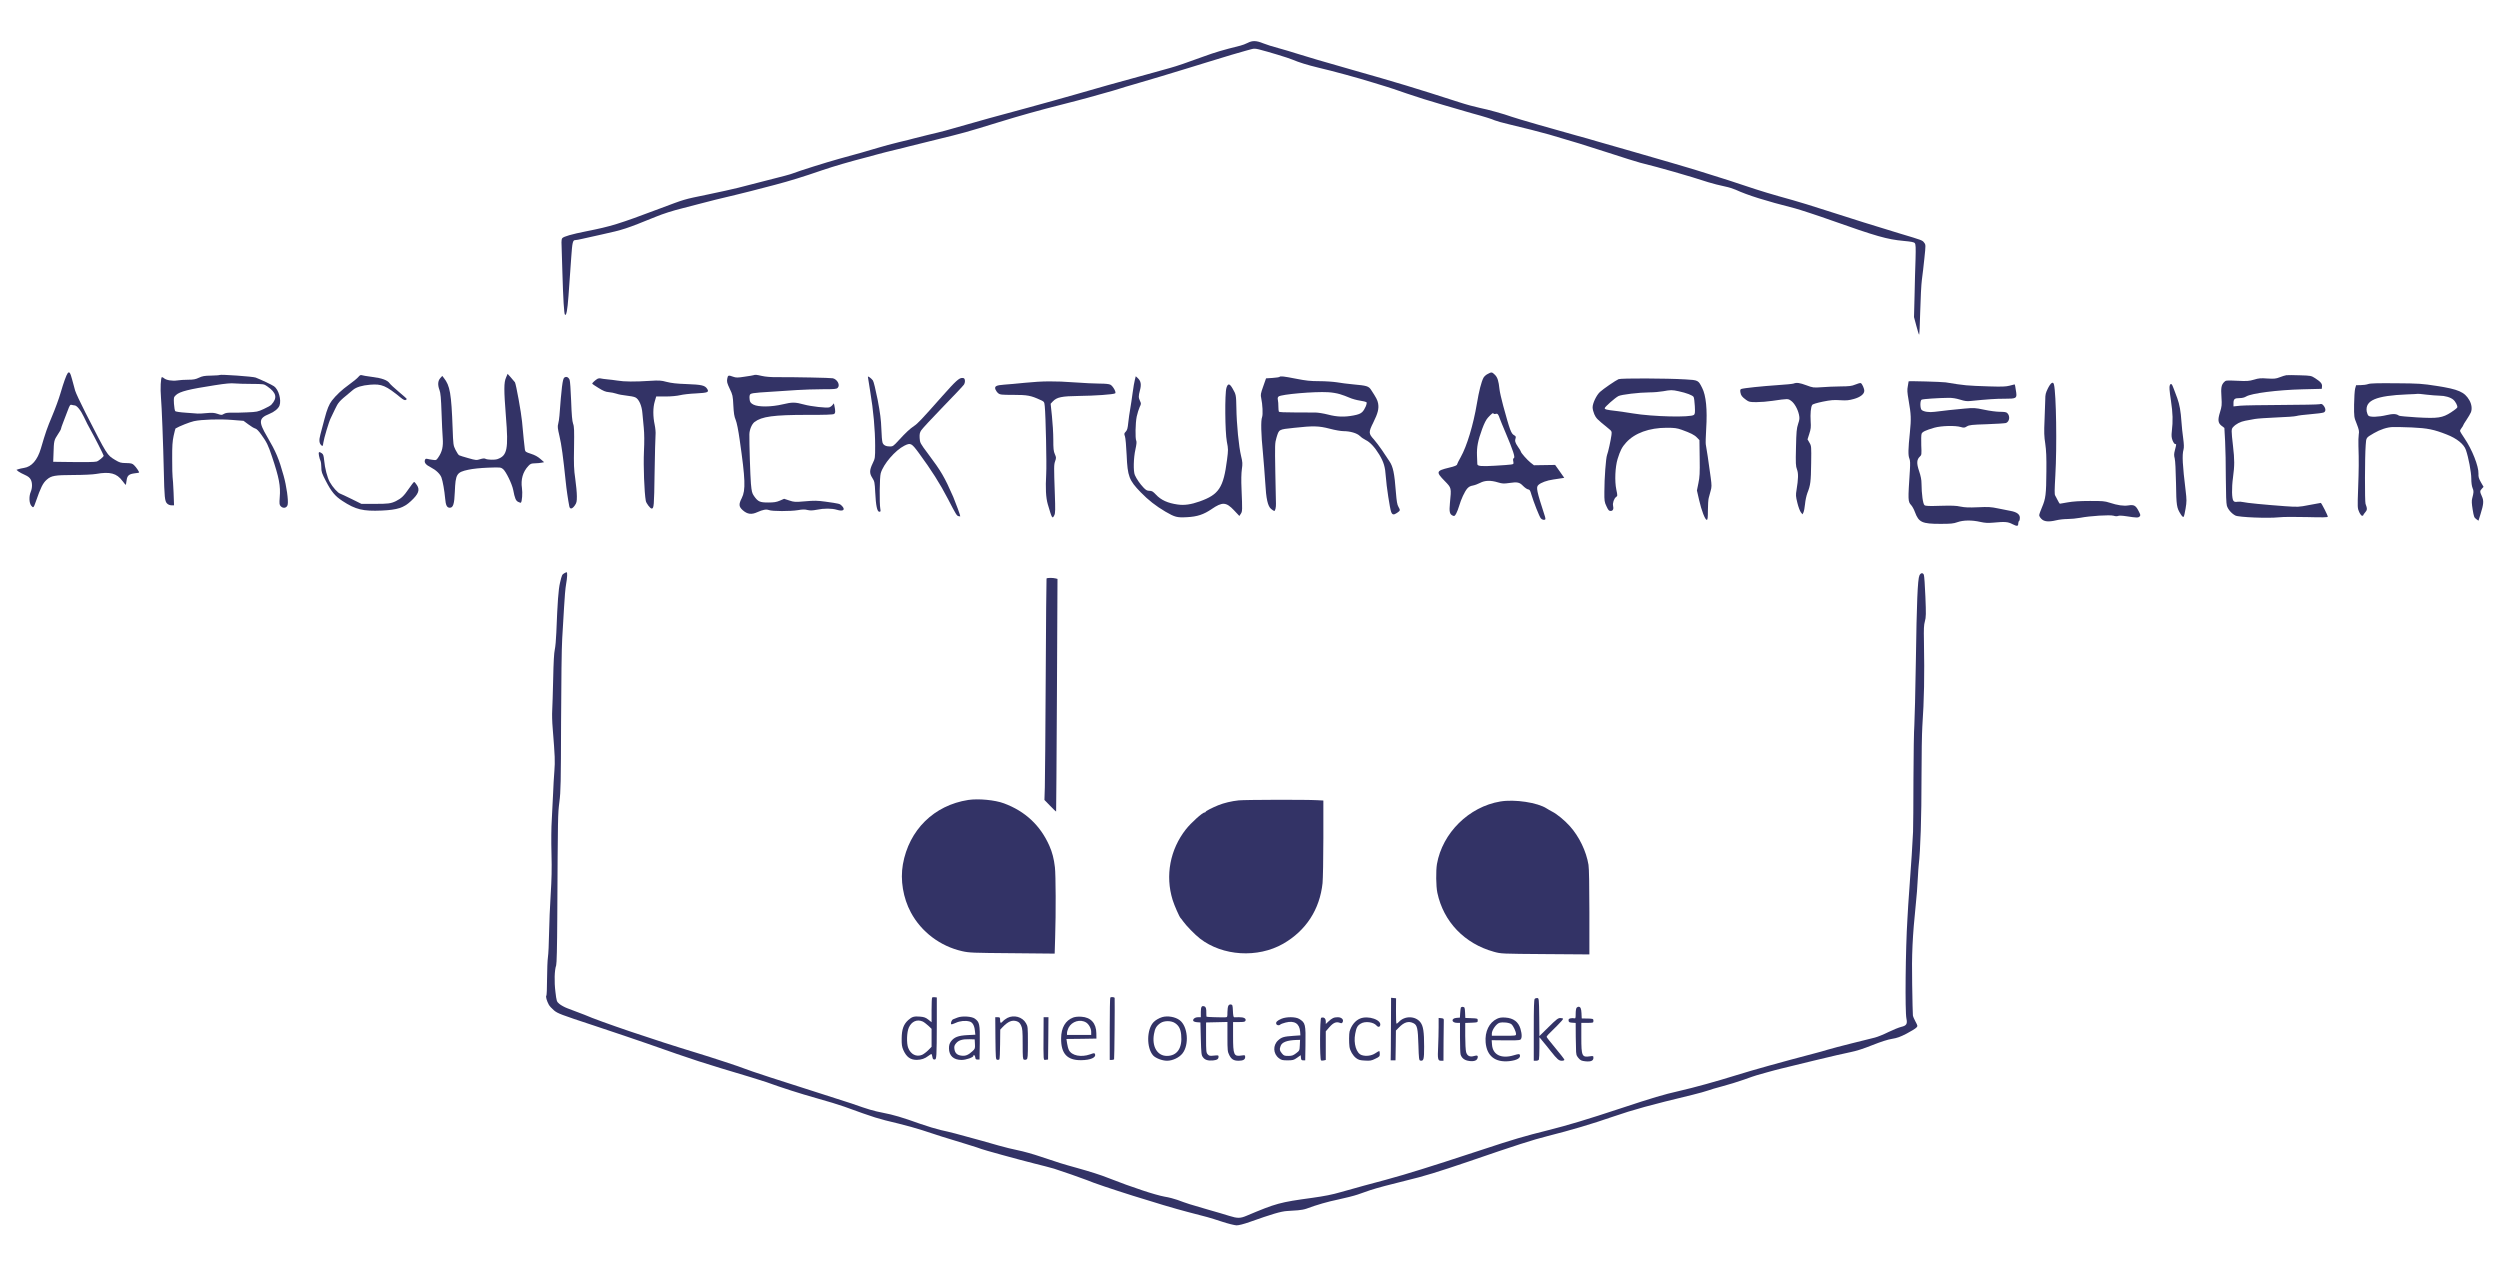 <?xml version="1.0" encoding="utf-8"?>
<!-- Generator: Adobe Illustrator 16.0.4, SVG Export Plug-In . SVG Version: 6.00 Build 0)  -->
<!DOCTYPE svg PUBLIC "-//W3C//DTD SVG 1.1//EN" "http://www.w3.org/Graphics/SVG/1.1/DTD/svg11.dtd">
<svg version="1.1" id="Ebene_1" xmlns="http://www.w3.org/2000/svg" xmlns:xlink="http://www.w3.org/1999/xlink" x="0px" y="0px"
	 width="304px" height="154.002px" viewBox="0 0 304 154.002" enable-background="new 0 0 304 154.002" xml:space="preserve">
<g transform="translate(0,3307) scale(0.1,-0.1)">
	<path fill="#333366" d="M1517.06,33017.809c-2.451-1.27-6.377-2.746-8.818-3.332c-21.67-5.391-30.293-7.938-45.586-13.523
		c-20.195-7.453-31.953-11.379-39.707-13.527c-2.93-0.789-11.758-3.242-19.6-5.488c-7.842-2.254-20.586-5.789-28.428-7.84
		c-17.153-4.609-33.428-9.219-67.148-18.926c-14.019-4.016-40.288-11.367-58.325-16.27c-18.037-4.805-39.014-10.586-46.562-12.648
		c-29.702-8.328-47.349-13.328-53.428-15.098c-3.525-0.977-12.939-3.328-21.074-5.195c-8.037-1.961-15.977-3.914-17.642-4.414
		c-1.572-0.488-9.512-2.539-17.646-4.402c-8.037-1.965-19.507-5-25.488-6.867c-5.879-1.766-14.995-4.414-20.093-5.879
		c-5.098-1.375-17.256-4.707-26.958-7.449c-15.684-4.316-49.8-15.098-56.367-17.746c-3.135-1.27-11.567-3.523-35.776-9.609
		c-10.786-2.742-24.707-6.27-30.879-7.938c-6.177-1.562-22.939-5.293-37.251-8.234c-30.293-6.27-25.781-5-58.818-17.352
		c-49.209-18.527-58.228-21.27-88.223-27.246c-18.232-3.633-27.739-6.379-29.507-8.43c-0.684-0.789-1.079-3.145-0.977-5.098
		c0.098-1.961,0.586-17.938,1.074-35.486c0.981-33.916,2.061-51.367,3.14-52.441c1.665-1.768,3.037,5.195,4.312,22.832
		c0.786,10.596,1.567,21.768,1.772,24.707c0.293,2.939,0.977,12.939,1.562,22.061c1.274,18.328,1.86,21.074,4.902,21.074
		c1.172,0,4.8,0.684,8.135,1.465c3.33,0.789,14.214,3.242,24.214,5.391c26.274,5.789,29.209,6.766,65.19,21.375
		c9.6,3.918,20.977,7.551,32.832,10.488c10.005,2.551,19.517,5,21.079,5.488c3.823,1.172,33.032,8.43,43.135,10.684
		c7.354,1.672,25.977,6.465,48.027,12.258c18.921,5,33.14,9.402,58.325,18.035c14.214,4.797,31.958,9.992,53.916,15.684
		c1.86,0.488,7.451,1.965,12.251,3.332c4.902,1.375,14.609,3.816,21.567,5.488c7.061,1.668,14.312,3.426,16.177,4.023
		c1.86,0.488,17.056,4.207,33.623,8.328c33.423,8.137,37.246,9.211,75.674,21.074c27.349,8.43,49.897,14.707,76.953,21.562
		c13.232,3.34,27.544,7.16,31.855,8.34c9.707,2.844,25.195,7.148,30.391,8.527c2.153,0.586,6.372,1.863,9.312,2.84
		s10,3.137,15.688,4.707c5.684,1.562,20,5.781,31.855,9.406c11.86,3.633,27.251,8.34,34.204,10.391
		c6.973,2.156,17.559,5.398,23.535,7.254c20.195,6.281,44.209,13.43,47.637,14.219c1.865,0.488,5,1.27,6.865,1.867
		c2.549,0.781,4.795,0.684,8.818-0.305c10.977-2.742,36.172-10.391,40.781-12.441c8.135-3.438,17.939-6.473,31.27-9.707
		c18.135-4.219,48.916-12.645,67.148-18.328c6.172-1.965,13.232-4.121,15.684-4.805c2.461-0.684,13.438-4.316,24.512-8.234
		c11.074-3.828,30.879-10.098,44.101-13.828c13.242-3.816,26.27-7.645,28.926-8.426c2.744-0.781,6.27-1.77,7.842-2.258
		c12.451-3.328,24.014-6.953,26.465-8.23c1.67-0.781,9.6-3.039,17.646-4.902c16.953-4.016,39.307-9.707,48.516-12.355
		c29.316-8.523,44.902-13.328,72.051-22.148c17.256-5.684,34.707-11.082,38.73-12.156c23.809-5.879,59.795-16.172,82.832-23.723
		c5.391-1.668,13.33-3.73,20.781-5.293c4.023-0.781,9.6-2.547,12.441-3.828c14.805-6.758,35.293-13.23,72.148-22.637
		c4.902-1.277,29.316-9.219,43.145-14.219c56.26-19.902,68.809-23.523,89.102-25.391c9.316-0.879,12.539-1.465,13.516-2.742
		c1.084-1.367,1.279-5.195,0.889-19.307c-0.391-9.707-0.889-29.512-1.182-44.111l-0.684-26.465l2.744-10.293
		c1.475-5.693,3.037-10.693,3.438-11.084s0.977,12.158,1.367,28.037c0.4,15.879,1.279,33.428,2.061,39.014
		s2.168,17.354,3.047,26.172c1.66,15.779,1.66,16.084-0.293,18.623c-2.168,2.949-2.168,2.949-28.73,10.887
		c-28.516,8.625-60.967,18.723-91.162,28.527c-14.805,4.805-32.646,10.293-39.697,12.246c-26.562,7.352-39.805,11.375-59.307,17.938
		c-11.084,3.73-27.549,9.121-36.768,11.867c-9.111,2.84-18.428,5.781-20.586,6.465c-2.148,0.691-6.953,2.156-10.781,3.242
		c-3.73,1.172-13.428,4.012-21.562,6.367c-8.037,2.449-28.818,8.438-46.074,13.328c-17.246,4.902-36.66,10.488-43.125,12.355
		c-6.475,1.961-17.451,5.098-24.512,6.961c-24.414,6.66-73.711,20.879-79.004,22.844c-9.805,3.523-28.73,8.816-39.023,10.879
		c-5.684,1.172-16.953,4.207-24.99,6.863c-54.307,17.539-75.869,24.016-130.478,39.504c-38.516,10.977-53.418,15.391-66.172,19.402
		c-6.758,2.16-17.246,5.293-23.418,6.965c-6.182,1.57-14.414,4.219-18.34,5.781
		C1527.646,33020.758,1522.939,33020.855,1517.06,33017.809z"/>
	<path fill="#333366" d="M82.246,32616.1c-1.567-2.061-4.902-11.27-8.623-24.014c-1.865-6.572-6.475-19.121-10.195-27.939
		c-6.177-14.707-7.842-19.404-13.726-39.502c-4.116-14.023-11.274-22.256-20.488-23.623c-2.549-0.4-5.684-1.084-6.958-1.572
		l-2.256-0.781l2.354-1.963c1.372-0.977,4.902-2.939,7.939-4.219c3.921-1.758,5.879-3.33,7.158-5.781
		c1.958-3.818,1.958-10-0.103-14.902c-2.251-5.293-1.958-13.428,0.591-16.66s2.939-2.842,5.586,4.805
		c5.981,17.246,8.628,22.637,13.335,26.758c5.586,4.902,9.604,5.586,32.446,5.684c11.567,0,23.623,0.596,27.446,1.279
		c17.056,3.037,25.19,0.879,32.153-8.535c2.153-3.037,4.116-5.098,4.214-4.6c0.098,0.586,0.488,3.037,0.884,5.684
		c0.781,5.586,2.939,7.354,9.897,8.232c2.646,0.293,5,0.684,5.195,0.879c0.591,0.498-3.525,6.67-6.177,9.121
		c-2.056,1.963-3.525,2.354-9.604,2.451c-6.47,0.098-7.744,0.488-13.33,3.818c-10,6.182-9.019,4.609-36.27,57.842
		c-5.981,11.758-11.567,23.721-12.354,26.465c-0.781,2.842-2.451,8.916-3.73,13.721
		C85.483,32616.979,84.209,32618.648,82.246,32616.1z M90.483,32577.086c2.939,0,7.642-5.781,11.562-14.111
		c2.256-4.902,5.981-12.256,8.335-16.279c4.019-6.953,15.684-29.99,15.684-30.879c0-1.27-6.177-6.367-8.53-7.051
		c-2.744-0.693-12.642-0.889-38.521-0.498l-14.312,0.195l0.391,10.596c0.391,14.502,0.684,15.879,5.098,22.441
		c2.158,3.145,3.921,6.279,3.921,6.865c0,0.684,1.274,4.414,2.842,8.33c1.47,3.926,4.019,10.391,5.488,14.316
		c2.354,6.367,2.944,7.148,4.805,6.66C88.325,32577.379,89.795,32577.086,90.483,32577.086z"/>
	<path fill="#333366" d="M1808.984,32615.221c-2.061-0.986-4.316-3.135-5.098-4.609c-2.646-5.195-5.391-15.879-7.949-31.172
		c-4.404-26.27-12.246-52.051-19.697-65.283c-2.354-4.219-4.307-8.037-4.307-8.535c0-1.465-2.656-2.646-10.293-4.404
		c-15.293-3.73-15.684-5.098-4.902-16.084c8.33-8.623,8.232-7.939,6.367-26.953c-0.977-10.488-0.391-13.525,3.438-15.195
		c1.953-0.879,2.441-0.586,4.209,2.549c1.084,2.061,2.744,6.279,3.623,9.414c2.363,8.135,6.572,17.148,9.707,20.879
		c1.865,2.158,3.828,3.232,6.758,3.721c2.266,0.391,6.279,1.865,8.926,3.242c5.879,3.135,13.037,3.33,21.855,0.586
		c5.293-1.572,6.973-1.67,13.73-0.684c9.805,1.465,12.451,0.879,16.758-3.633c2.061-2.061,4.707-3.916,5.986-4.121
		c1.963-0.195,2.646-1.27,4.014-6.172c2.656-8.916,9.805-27.246,11.562-29.111c1.484-1.768,4.219-2.354,5.4-1.182
		c0.293,0.303,0.098,1.768-0.303,3.145c-10.391,32.051-11.172,35.879-8.027,38.721c3.037,2.842,10.391,5.488,17.93,6.562
		c3.926,0.586,8.633,1.279,10.391,1.572l3.047,0.488l-5.488,7.842l-5.586,7.842l-12.949-0.195l-12.832-0.195l-4.023,3.135
		c-4.121,3.232-11.855,12.061-11.855,13.428c0,0.488-1.572,3.135-3.535,5.879c-3.535,5.205-4.023,7.158-2.842,10.693
		c0.488,1.562,0,2.354-1.768,3.33c-3.721,2.061-5.098,5.586-13.428,36.172c-2.061,7.744-4.111,16.562-4.404,19.6
		c-1.084,10.4-2.461,14.707-5.693,17.842C1814.179,32617.77,1813.789,32617.77,1808.984,32615.221z M1818.691,32566.695
		c2.344,0.781,3.32-0.391,5.098-5.781c0.781-2.158,4.014-10.098,7.246-17.646c8.73-20.586,11.562-29.209,9.902-30.195
		c-1.074-0.586-1.27-1.758-0.781-4.111c0.586-3.145,0.391-3.34-2.754-3.828c-1.758-0.293-10.684-0.977-19.697-1.465
		c-16.572-0.986-21.27-0.498-21.27,2.051c0,0.693-0.195,5.293-0.4,10.098c-0.391,10.488,0.986,18.037,6.279,32.549
		c2.549,6.963,4.902,11.465,7.061,13.818c4.707,5.098,6.074,6.084,6.758,4.902
		C1816.523,32566.5,1817.607,32566.402,1818.691,32566.695z"/>
	<path fill="#333366" d="M615.312,32610.807c-2.646-5.977-2.646-14.902-0.098-47.539c3.237-39.512,1.567-47.451-10.391-51.562
		c-3.428-1.182-12.251-0.889-14.702,0.488c-1.079,0.586-3.237,0.391-6.274-0.586c-4.409-1.377-5.098-1.377-14.312,1.27
		c-5.391,1.475-10.391,3.037-11.274,3.535c-0.781,0.391-2.744,3.33-4.312,6.465c-2.744,5.488-2.842,6.377-3.53,25.781
		c-1.567,43.037-3.232,52.344-10.684,61.758l-1.963,2.451l-2.446-2.744c-2.944-3.34-3.237-8.232-0.884-14.512
		c1.274-3.232,1.86-9.805,2.451-26.855c0.391-12.354,1.079-26.562,1.47-31.562c0.786-10.098-0.688-16.475-5.293-23.232
		c-2.451-3.633-2.744-3.73-6.763-3.145c-2.354,0.303-5.293,0.791-6.572,1.182c-1.86,0.391-2.544,0.098-3.037-1.475
		c-0.981-3.135,1.079-5.781,7.158-8.818c6.274-3.232,11.269-7.939,12.939-12.354c1.567-4.121,3.726-16.27,4.507-25.488
		c0.688-8.33,2.158-11.27,5.688-11.27c4.111,0,5.488,4.609,6.074,19.307c0.884,21.768,2.153,23.828,16.27,26.865
		c5.684,1.27,14.8,2.158,24.316,2.549c14.697,0.488,15.283,0.488,18.037-1.67c3.521-2.842,10.879-17.939,12.349-25.293
		c1.963-10.391,3.237-13.33,6.177-14.697c1.567-0.791,3.037-1.182,3.232-0.889c1.367,1.279,2.158,11.963,1.27,17.549
		c-1.562,10.781,1.079,19.902,7.744,27.051c2.549,2.754,3.628,3.145,8.237,3.242c2.842,0.098,6.47,0.391,8.037,0.781l2.939,0.586
		l-4.604,4.023c-3.14,2.744-6.768,4.707-11.372,6.172c-6.372,2.061-6.958,2.451-7.451,5.293c-0.488,3.535-1.958,17.158-3.433,34.014
		c-0.977,10.693-7.251,45.293-8.623,47.646c-0.396,0.586-2.549,3.135-4.805,5.684l-4.116,4.609L615.312,32610.807z"/>
	<path fill="#333366" d="M267.222,32614.039c-0.293-0.293-5-0.684-10.391-0.781c-8.232-0.098-10.684-0.586-14.897-2.549
		c-4.121-1.963-6.665-2.451-13.14-2.451c-4.409,0-10.386-0.391-13.33-0.879c-5.879-0.889-13.232,0.293-15.977,2.646
		c-0.786,0.781-1.963,1.367-2.549,1.367c-1.47,0-2.158-14.209-1.177-24.99c0.884-9.316,2.744-57.646,3.433-89.209
		c0.684-31.758,1.172-36.66,3.921-39.404c1.372-1.377,3.428-2.256,5.391-2.256h3.135l-0.586,15.977
		c-0.396,8.73-0.884,16.963-1.177,18.33c-0.293,1.377-0.493,11.279-0.493,22.061c-0.098,15.684,0.298,21.367,1.768,28.232
		c1.079,4.707,2.061,8.721,2.256,8.818c4.116,2.549,17.642,7.939,22.446,8.926c9.507,2.051,31.465,2.744,46.758,1.465l13.53-1.074
		l5.879-4.316c3.237-2.451,6.958-4.707,8.335-5c1.567-0.293,4.214-2.939,7.446-7.549c6.567-9.111,8.237-12.549,12.939-26.562
		c8.628-25.781,10.586-35.684,9.414-49.6c-0.591-7.646-0.396-9.023,1.074-10.684c3.14-3.438,7.847-2.256,8.628,1.953
		c0.981,5.195-1.47,22.549-4.902,34.805c-5.781,20.879-9.312,29.307-20.288,48.027c-10.488,17.842-10,22.158,2.646,27.256
		c6.274,2.549,11.074,6.465,12.544,10.195c2.549,6.865-1.074,19.697-6.665,23.525c-2.451,1.768-16.86,8.525-22.349,10.586
		C307.51,32612.184,268.105,32614.928,267.222,32614.039z M306.04,32603.16c14.707-0.098,14.805-0.098,18.921-2.939
		c11.274-7.842,12.646-14.014,5-22.354c-0.884-0.977-5-3.33-9.214-5.195c-7.158-3.33-8.335-3.623-20.488-4.111
		c-7.158-0.391-15.684-0.488-19.116-0.391c-4.214,0.098-6.958-0.303-8.921-1.475c-2.549-1.572-3.037-1.572-7.842,0.098
		c-4.116,1.377-6.567,1.475-13.135,0.879c-4.414-0.488-9.312-0.684-10.981-0.586c-1.567,0.195-8.135,0.586-14.507,1.084
		c-6.372,0.391-12.056,1.27-12.646,1.855c-0.586,0.596-1.274,4.609-1.567,8.926c-0.391,7.744-0.391,7.939,2.451,10.684
		c4.707,4.316,15.684,7.061,47.349,11.953c13.037,2.061,19.8,2.656,24.014,2.158
		C288.594,32603.453,297.905,32603.16,306.04,32603.16z"/>
	<path fill="#333366" d="M435.732,32611.588c-1.279-1.562-6.475-5.879-11.572-9.502c-8.33-5.986-15.288-12.451-20.581-19.219
		c-3.433-4.512-5.884-10.391-8.921-22.051c-1.67-6.377-3.921-14.902-5-18.926c-2.061-7.539-1.567-11.172,1.567-13.818
		c1.079-0.879,1.47-0.195,1.963,3.623c0.684,5.195,6.86,25.781,8.916,29.707c0.688,1.377,3.042,6.27,5.2,10.879
		c3.921,8.33,5.391,10,17.056,19.512c1.079,0.781,3.232,2.646,4.897,4.111c4.023,3.34,10.981,5.488,20.786,6.279
		c14.214,1.172,19.312-1.084,37.446-15.879c2.441-2.061,4.6-3.145,5.586-2.754c0.884,0.303,1.562,0.889,1.562,1.279
		s-4.404,4.316-9.8,8.818c-5.298,4.512-10.391,9.121-11.079,10.293c-2.549,3.73-9.312,6.279-21.27,7.744
		c-6.172,0.791-11.958,1.768-12.837,2.158C438.574,32614.234,437.3,32613.551,435.732,32611.588z"/>
	<path fill="#333366" d="M916.645,32613.844c-0.488-0.293-5.488-1.074-10.977-1.865c-8.823-1.367-10.488-1.367-14.116-0.098
		c-5.879,2.158-6.47,1.963-7.256-2.539c-0.586-3.438-0.195-5.205,3.042-12.061c3.628-7.451,3.823-8.633,4.409-20.195
		c0.488-9.414,1.079-13.525,2.842-17.646c1.377-3.33,3.237-12.549,4.902-24.502c6.86-47.646,7.354-60.977,2.549-70.488
		c-3.921-7.646-3.726-10.488,1.177-14.893c5.586-4.902,10.586-5.586,17.646-2.354c6.763,3.037,10.879,3.818,14.214,2.549
		c3.921-1.572,26.27-1.572,35.093-0.098c5.488,0.977,8.525,1.074,11.763,0.195c3.33-0.781,5.981-0.684,11.177,0.293
		c9.019,1.865,18.428,1.768,24.409,0c7.939-2.451,10.977,0,6.074,4.902c-2.451,2.451-2.744,2.549-20.195,5
		c-9.507,1.27-13.135,1.367-24.209,0.391c-12.451-1.074-13.433-0.977-19.409,0.977l-6.274,2.061l-5.195-2.256
		c-4.214-1.758-6.958-2.256-14.214-2.256c-10.098,0-12.354,0.986-17.251,7.939c-2.354,3.438-2.847,5.293-3.726,15.098
		c-0.786,9.121-2.061,49.307-1.865,59.795c0.098,5.693,2.944,12.451,6.177,15c8.921,6.768,23.037,8.73,64.795,8.73
		c20.488-0.107,30.781,0.293,31.958,1.074c1.763,1.074,1.86,3.33,0.391,10.488l-0.586,2.451l-1.67-2.061
		c-0.879-1.172-2.744-2.451-4.019-2.842c-3.037-0.977-22.349,1.182-30.386,3.428c-11.079,3.047-14.507,3.047-26.074,0.293
		c-14.019-3.33-29.507-3.428-35.586-0.391c-3.135,1.67-4.019,2.744-4.604,5.488c-0.298,1.865-0.396,4.512,0,5.791
		c0.684,2.646,2.153,2.939,27.544,4.502c8.623,0.498,22.056,1.377,29.897,1.963c7.842,0.488,21.763,0.986,31.074,0.986
		c14.409,0,17.056,0.195,18.428,1.66c3.335,3.232-0.195,10.195-5.781,11.67c-2.549,0.586-45.781,1.465-67.344,1.367
		c-8.037-0.098-14.805,0.488-19.019,1.475C919.883,32614.332,918.413,32614.537,916.645,32613.844z"/>
	<path fill="#333366" d="M2780.127,32613.746c-1.572-0.293-5.293-1.367-8.135-2.549c-4.609-1.758-6.465-1.963-14.805-1.465
		c-7.93,0.586-10.586,0.391-16.27-1.377c-6.074-1.768-8.428-1.963-20.586-1.367c-13.623,0.586-13.721,0.586-15.977-1.768
		c-3.242-3.428-3.828-6.865-3.047-18.33c0.596-9.316,0.4-11.074-1.758-18.037c-2.939-9.512-2.549-13.232,2.061-16.768l3.232-2.451
		l0.879-15.879c0.488-8.818,0.889-29.209,0.889-45.381c0.098-19.805,0.488-30.684,1.279-33.33c1.27-4.414,5.781-9.609,10.391-11.963
		c4.014-2.061,39.395-3.525,52.441-2.158c5.684,0.596,19.502,0.693,34.697,0.303c18.818-0.498,25.195-0.4,25.195,0.488
		c0,1.562-7.744,16.758-8.525,16.758c-0.293,0-6.572-1.172-13.926-2.549c-13.037-2.549-13.623-2.549-29.512-1.465
		c-25.479,1.855-47.246,4.014-50.967,5c-1.865,0.488-4.902,0.684-6.865,0.391c-2.549-0.391-3.916-0.195-4.902,1.074
		c-2.061,2.451-2.354,15.293-0.586,28.428c1.963,14.609,1.963,21.367,0,38.428c-2.148,18.916-2.148,20.391,0.098,22.842
		c3.438,3.818,8.926,6.66,14.805,7.744c3.232,0.586,8.428,1.562,11.66,2.158c3.242,0.586,15.195,1.367,26.465,1.855
		c11.377,0.4,22.158,1.182,24.023,1.768c1.855,0.586,9.609,1.572,17.051,2.158c7.559,0.586,14.707,1.562,15.986,2.061
		c2.939,1.074,2.939,4.6,0.195,8.232c-1.865,2.256-2.549,2.549-5.195,1.865c-1.67-0.4-21.963-0.791-45.186-0.889
		c-23.145-0.098-45.977-0.488-50.684-0.879l-8.633-0.879v3.916c0,5,1.377,6.172,7.354,6.172c3.135,0,5.986,0.693,8.037,1.963
		c6.475,3.926,38.037,7.939,68.428,8.73l23.525,0.586l0.293,2.744c0.391,3.428-1.465,5.684-8.232,10.098
		c-4.902,3.135-5.195,3.232-18.623,3.623C2789.248,32613.941,2781.797,32613.941,2780.127,32613.746z"/>
	<path fill="#333366" d="M685.991,32610.611c-1.86-1.67-3.232-12.646-5.684-45.781c-0.298-3.721-0.981-8.428-1.572-10.391
		c-0.879-3.037-0.586-5.488,1.572-14.697c2.451-10.098,4.604-26.377,7.544-54.805c0.884-9.209,2.944-23.232,4.414-30.576
		c0.786-3.926,3.53-3.438,6.665,0.977c2.256,3.232,2.549,4.707,2.549,11.27c0,4.121-0.884,13.633-1.958,21.182
		c-1.67,11.465-1.865,17.344-1.475,38.223c0.298,20.684,0.2,25.293-1.177,28.818c-1.074,3.047-1.763,10.488-2.349,27.646
		c-0.493,12.939-1.274,24.512-1.865,25.684C691.186,32611.588,688.345,32612.672,685.991,32610.611z"/>
	<path fill="#333366" d="M1055.356,32611.783c0-0.391,1.274-8.525,2.842-17.939c3.823-22.441,5.981-46.855,5.981-65.771
		c0-15,0-15.293-3.042-21.562c-3.921-8.242-4.019-12.061-0.391-17.646c2.642-4.121,2.935-5.293,3.53-17.646
		c0.776-16.172,2.349-23.525,4.99-23.525c1.572,0,1.772,0.488,1.182,3.721c-1.182,6.279-0.879,38.525,0.493,43.037
		c3.135,11.172,17.642,28.037,28.813,33.623c7.549,3.721,8.628,3.232,17.549-8.916c15.396-20.977,25.391-36.67,35.19-55.488
		c10.098-19.502,10.879-20.684,12.939-21.27c1.177-0.293,2.153-0.391,2.251-0.293c0.396,0.391-5.391,16.172-8.525,23.623
		c-10.684,24.307-14.507,30.977-30.684,52.539c-9.604,12.842-9.8,13.232-10.195,19.121c-0.195,4.805,0.098,6.562,1.963,9.404
		c1.274,1.963,13.037,14.707,26.27,28.33c13.232,13.525,24.805,25.879,25.688,27.256c0.977,1.66,1.372,3.721,1.079,5.391
		c-0.396,2.158-1.079,2.646-3.335,2.646c-3.73,0-7.847-3.73-24.111-22.061c-25.981-29.307-29.8-33.33-34.409-36.367
		c-5.391-3.721-10-8.037-18.921-17.744c-5.781-6.367-6.86-7.148-9.995-7.148c-5.195,0-8.14,1.465-9.312,4.6
		c-0.591,1.475-1.274,9.121-1.479,16.963c-0.391,11.172-1.372,18.623-4.507,35.293c-2.549,12.842-4.805,21.953-5.786,23.428
		C1059.473,32610.025,1055.356,32613.062,1055.356,32611.783z"/>
	<path fill="#333366" d="M1380.019,32608.258c-0.688-2.354-1.865-9.512-2.744-15.977c-0.884-6.475-2.158-15.293-2.944-19.609
		c-0.781-4.307-1.86-11.758-2.349-16.562c-0.688-6.865-1.274-9.121-3.042-10.977c-2.056-2.158-2.153-2.646-0.981-5.791
		c0.688-1.953,1.572-11.953,2.061-22.832c1.079-25.781,2.939-30.586,17.056-45.098c9.312-9.609,18.53-16.758,29.995-23.525
		c11.67-6.768,14.121-7.451,26.367-6.768c12.354,0.596,20.293,3.242,30,9.902c12.939,8.828,17.549,8.633,27.148-1.562l6.475-6.865
		l1.768,2.646c1.953,2.939,1.953,4.023,0.879,30.098c-0.488,10.684-0.293,19.111,0.391,24.014c0.977,6.768,0.879,8.623-0.879,15.879
		c-2.852,11.768-5.488,38.623-5.781,59.111c-0.293,15.098-0.391,15.977-4.512,23.037c-3.633,6.465-5.781,6.758-7.549,1.074
		c-2.158-6.953-1.768-53.711,0.488-65.576c1.768-8.926,1.768-10,0.195-22.061c-4.307-33.818-9.795-42.246-33.33-50.576
		c-10.391-3.73-18.721-4.902-26.66-3.73c-12.051,1.67-20.293,5.391-26.562,12.158c-3.53,3.73-4.805,4.512-7.749,4.512
		c-2.842,0-4.312,0.781-7.349,4.014c-4.116,4.316-8.335,10.391-10.391,15.098c-2.061,4.512-1.67,20.879,0.684,31.27
		c1.274,5.889,1.67,9.414,0.981,10.488c-1.372,2.744-1.079,21.572,0.591,29.512c0.879,3.916,2.446,9.014,3.525,11.367
		c1.963,3.926,1.963,4.316,0.493,7.451c-1.963,4.121-1.963,5.879-0.098,13.037c1.86,6.963,1.172,11.074-2.354,14.512l-2.744,2.549
		L1380.019,32608.258z"/>
	<path fill="#333366" d="M1555.879,32611.686c-0.391-0.391-4.219-0.977-8.535-1.27l-7.832-0.488l-3.438-9.805
		c-3.135-8.721-3.33-10.293-2.441-14.219c1.66-7.646,2.246-19.99,1.074-23.125c-1.67-4.121-1.279-20.488,0.977-43.037
		c0.977-10.781,2.256-27.061,2.842-36.27c1.084-20.195,3.037-28.916,7.158-32.354c1.562-1.367,3.33-2.451,3.828-2.451
		c1.172,0,2.246,4.609,2.051,8.828c0,1.865-0.391,19.209-0.781,38.428c-0.586,33.623-0.488,35.283,1.367,41.66
		c3.242,10.586,2.363,10.098,21.367,12.148c23.438,2.549,30,2.451,43.535-1.074c6.172-1.67,13.623-2.939,16.66-2.939
		c8.037,0,16.465-2.451,19.893-5.879c1.67-1.67,4.814-3.828,7.061-4.902c5.293-2.549,10.977-8.633,16.465-17.646
		c5.498-9.121,7.266-15,8.047-27.158c0.684-10.879,4.902-38.623,6.465-42.637c1.475-3.633,3.047-3.926,7.158-1.182
		c4.111,2.852,4.111,3.145,1.67,7.451c-1.475,2.451-2.158,6.572-3.047,17.451c-1.758,23.33-3.418,31.367-7.93,37.939
		c-2.07,3.135-6.182,9.209-9.023,13.525c-2.939,4.316-7.354,10.098-9.805,12.939c-6.562,7.158-6.66,8.721-0.684,20.684
		c5.586,11.27,6.953,16.855,5.781,23.232c-0.781,4.014-2.148,6.67-8.525,16.367c-2.939,4.512-5.195,5.195-21.572,6.67
		c-6.66,0.586-15.684,1.768-20.088,2.549c-4.414,0.684-14.014,1.367-21.377,1.367c-10.781,0-16.074,0.596-28.125,2.949
		C1560.683,32612.477,1557.051,32612.867,1555.879,32611.686z M1629.297,32590.709c3.34-0.977,8.633-2.939,11.67-4.307
		c3.037-1.377,8.721-2.949,12.646-3.535c3.818-0.586,7.441-1.465,7.939-1.855c1.367-1.279-1.963-9.023-5.098-12.061
		c-2.061-1.963-4.707-3.037-10.4-4.121c-11.27-2.158-20.186-1.855-31.367,1.084c-5.293,1.367-12.148,2.451-15.195,2.451
		c-3.027,0.098-14.102,0.098-24.6,0.098c-12.842,0-19.307,0.293-19.795,0.977c-0.293,0.684-0.586,3.33-0.586,6.074
		c0,2.842-0.195,6.377-0.596,8.037c-0.488,2.158-0.195,3.438,0.889,4.316c3.223,2.646,43.32,6.182,60.078,5.195
		C1619.394,32592.867,1625.869,32591.793,1629.297,32590.709z"/>
	<path fill="#333366" d="M726.475,32609.342c-2.549-1.475-6.372-5-6.372-5.791c0-0.391,3.433-2.744,7.646-5.293
		c5.786-3.623,8.726-4.805,12.451-5.098c2.744-0.195,6.958-1.074,9.312-1.855c2.451-0.889,7.939-1.963,12.256-2.354
		c4.312-0.4,9.214-1.377,10.781-2.158c4.409-2.061,7.939-10.098,8.628-19.414c0.293-4.111,1.079-12.051,1.665-17.744
		c0.688-6.953,0.786-16.367,0.195-28.916c-0.781-17.148,0.391-49.6,2.256-59.795c0.488-2.842,5.391-9.316,7.056-9.316
		c2.842,0.098,3.042,2.256,3.628,43.135c0.391,22.939,0.884,43.916,1.177,46.562c0.293,2.744-0.195,8.037-1.079,12.256
		c-2.158,10-2.158,20.781,0.098,28.232l1.768,6.074h11.367c6.768,0,13.823,0.684,17.646,1.572c3.53,0.879,12.158,1.865,19.312,2.158
		c14.507,0.781,16.274,1.465,13.623,5.586c-2.744,4.209-6.665,5.098-24.702,5.781c-12.251,0.391-18.818,1.172-24.502,2.646
		c-6.963,1.865-9.019,1.963-20.488,1.279c-17.939-1.182-31.274-1.084-39.214,0.293c-3.726,0.586-9.507,1.27-12.744,1.562
		c-3.232,0.293-6.763,0.791-7.842,1.084C729.321,32610.123,727.554,32609.928,726.475,32609.342z"/>
	<path fill="#333366" d="M1968.183,32608.941c-3.73-1.66-18.633-11.855-22.656-15.586c-4.307-4.014-8.916-13.721-8.916-18.721
		c0-2.158,0.986-5.879,2.061-8.33c2.148-4.902,3.428-6.182,16.758-16.963c4.609-3.721,4.609-3.916,4.121-8.33
		c-0.879-6.465-4.023-20.977-5.391-24.307c-1.367-3.535-3.242-28.037-3.242-44.512c-0.098-11.27,0.098-12.734,2.559-17.832
		c2.148-4.707,3.037-5.693,5.098-5.693c2.734,0,3.916,2.451,2.939,6.279c-0.791,3.135,1.172,9.014,3.623,10.684
		c1.865,1.367,1.865,1.572,0.293,9.111c-2.148,10.293-1.367,27.451,1.572,37.158c3.232,10.293,5.293,14.404,10.391,20
		c10.391,11.465,28.037,17.93,49.404,17.93c9.512,0,12.344-0.391,18.135-2.441c10.879-3.926,15.488-6.182,18.623-9.512l2.949-3.037
		l0.293-21.865c0.293-18.33,0-23.232-1.572-30.586l-1.768-8.818l2.646-11.572c2.939-12.93,7.256-24.111,9.307-24.111
		c1.084,0,1.387,2.354,1.387,11.572c0,6.27,0.488,13.037,0.977,14.893c0.488,1.865,1.562,5.791,2.344,8.73
		c1.377,4.805,1.377,6.562,0.098,16.172c-2.148,16.465-5.391,37.842-5.977,40.293c-0.293,1.172-0.098,9.795,0.488,19.209
		c1.475,23.232-0.195,40.391-4.902,49.502c-4.707,9.414-4.805,9.512-20.283,10.391
		C2026.308,32610.025,1971.211,32610.221,1968.183,32608.941z M2041.211,32594.244c9.6-2.061,17.051-4.902,18.223-6.963
		c0.596-0.977,1.182-5.977,1.475-11.172c0.4-7.549,0.195-9.609-1.074-10.586c-3.926-3.34-50.088-2.256-74.209,1.758
		c-6.172,0.986-15.195,2.354-20.098,2.939c-12.148,1.377-14.209,1.963-14.209,3.438c0,1.465,12.549,12.549,16.66,14.697
		c3.525,1.865,24.902,4.414,37.744,4.512c5.391,0,12.939,0.684,16.66,1.377
		C2031.504,32595.904,2033.359,32596.002,2041.211,32594.244z"/>
	<path fill="#333366" d="M1246.308,32604.537c-9.507-0.986-20.781-1.963-25.093-2.256c-9.902-0.693-12.153-1.963-10.781-5.791
		c0.586-1.465,2.056-3.623,3.428-4.697c2.256-1.768,4.019-1.963,18.433-1.963c16.958,0,21.27-0.781,32.642-6.074
		c4.897-2.256,4.897-2.256,5.488-7.646c1.177-11.572,2.451-70.781,1.763-82.344c-0.977-17.744-0.391-28.818,1.865-36.758
		c5.195-17.744,5.586-18.438,8.037-13.438c1.177,2.158,1.274,6.865,0.591,25.684c-1.177,33.623-1.177,35.391,0.391,40
		c1.372,3.916,1.372,4.609-0.391,8.525c-1.572,3.525-1.865,6.572-1.865,17.842c0,7.451-0.786,20.293-1.665,28.525l-1.567,14.902
		l2.646,2.842c4.995,5.195,10.586,6.367,31.953,6.66c19.116,0.205,41.567,1.768,43.818,3.145c1.768,0.879-2.451,8.721-5.684,10.488
		c-1.567,0.879-6.079,1.367-13.135,1.367c-5.884,0-19.609,0.693-30.391,1.475
		C1282.285,32606.783,1268.364,32606.686,1246.308,32604.537z"/>
	<path fill="#333366" d="M2320.879,32606.295c0-0.195-0.488-2.842-0.977-5.879c-0.889-4.414-0.693-7.549,0.879-16.562
		c3.135-18.037,3.33-22.842,1.66-39.609c-2.148-20.684-2.246-27.832-0.684-31.66c1.074-2.549,1.172-5.879,0.684-14.209
		c-2.441-37.061-2.441-38.232,1.572-42.646c1.377-1.465,3.428-5.293,4.6-8.525c4.609-12.354,8.535-14.219,30.879-14.219
		c12.744,0,15.879,0.293,20.781,2.061c7.158,2.549,17.646,2.646,27.852,0.293c5.771-1.27,9.111-1.465,15.684-0.879
		c14.209,1.367,17.832,1.074,23.418-1.865c5.586-2.842,6.963-2.646,6.963,0.879c0,1.279,0.498,2.656,0.986,2.949
		c0.586,0.293,0.977,2.051,0.977,3.916c0,4.316-3.828,7.061-11.475,8.428c-3.135,0.596-10,1.963-15.293,3.047
		c-8.33,1.758-11.67,1.953-24.014,1.367c-11.172-0.488-15.977-0.293-21.27,0.781c-5.391,1.182-10.684,1.377-24.512,0.986
		c-14.219-0.488-18.037-0.293-19.404,0.781c-1.865,1.475-3.525,13.428-3.633,26.367c0,4.512-0.879,9.023-2.939,15.098
		c-3.223,9.609-2.93,14.023,1.084,17.744c1.963,1.768,2.061,2.549,1.562,13.623c-0.186,6.475-0.098,12.744,0.4,13.926
		c0.879,2.451,4.902,4.307,15.586,7.441c8.525,2.354,25.195,2.852,32.148,0.791c3.73-1.084,4.512-0.986,7.354,0.781
		c2.744,1.67,5.684,2.061,24.209,2.646c11.572,0.391,22.061,1.084,23.34,1.475c4.307,1.66,5.293,8.428,1.562,12.051
		c-1.074,1.182-3.535,1.572-8.828,1.572c-4.111,0-12.637,1.074-19.307,2.549c-11.279,2.354-12.646,2.354-23.721,1.367
		c-12.363-1.074-26.367-2.646-36.27-3.916c-6.865-0.977-13.73,0.098-16.084,2.354c-1.865,1.963-1.963,11.172,0,12.354
		c1.279,0.879,21.084,2.158,32.744,2.256c4.609,0.098,9.219-0.693,14.023-2.158c5.586-1.768,8.428-2.158,12.734-1.67
		c20.293,2.061,31.562,2.842,41.66,2.744c13.828,0,14.805,0.488,13.926,7.549c-0.879,6.377-1.572,9.902-1.963,9.902
		c-0.195,0-2.939-0.684-6.084-1.572c-4.6-1.172-9.111-1.367-24.795-0.879c-27.549,0.879-29.6,1.074-52.939,4.902
		C2361.562,32605.709,2320.879,32606.891,2320.879,32606.295z"/>
	<path fill="#333366" d="M2181.191,32603.648c-1.074-0.488-9.902-1.367-19.609-1.963c-18.721-1.27-41.562-3.623-44.209-4.697
		c-1.182-0.391-1.475-1.377-1.084-3.926c0.693-4.014,1.875-5.586,6.973-9.307c3.516-2.549,4.502-2.744,12.734-2.744
		c4.902,0,13.535,0.684,19.219,1.562c19.307,2.744,18.818,2.744,22.539,0.195c4.121-2.744,8.34-10.195,9.805-17.051
		c0.879-4.219,0.781-5.791-1.074-11.279c-1.768-5.391-2.158-9.307-2.559-28.525c-0.488-19.502-0.293-22.744,1.182-26.66
		c1.865-4.805,1.67-11.572-0.488-24.805c-1.084-6.465-0.986-7.939,0.986-15.977c1.172-4.902,3.125-10,4.209-11.367l1.963-2.549
		l1.172,2.256c0.684,1.27,1.572,5.879,1.963,10.195c0.391,4.404,1.67,10.391,2.939,13.721c3.73,9.404,4.219,13.428,4.512,35.781
		c0.293,20.781,0.293,21.172-2.061,25.186l-2.354,4.023l2.158,6.768c1.865,5.684,2.158,8.135,1.67,15.088
		c-0.586,9.414,0.195,17.744,1.855,20c0.684,1.084,5.488,2.451,12.852,4.023c9.697,1.953,13.418,2.256,21.074,1.758
		c7.734-0.488,10.586-0.195,16.66,1.475c7.842,2.158,12.744,5.977,12.744,9.902c0,2.939-2.646,8.721-4.219,9.404
		c-0.781,0.303-3.721-0.488-6.67-1.758c-4.502-1.865-7.246-2.158-18.027-2.256c-6.963-0.098-17.354-0.488-23.047-0.977
		c-9.99-0.693-10.488-0.596-18.418,2.344C2188.34,32604.537,2184.717,32605.025,2181.191,32603.648z"/>
	<path fill="#333366" d="M2490.361,32597.965c-2.842-5.781-3.33-7.646-3.33-14.014c-0.098-4.023-0.488-15.293-0.879-25
		c-0.684-14.512-0.488-19.609,0.879-28.428c1.172-8.135,1.562-16.465,1.367-33.916c-0.195-27.939-0.879-33.037-5.293-43.33
		c-1.855-4.316-3.428-8.721-3.428-9.805c0-0.977,1.182-3.037,2.744-4.502c3.242-3.34,8.73-3.828,17.842-1.67
		c3.525,0.879,9.707,1.572,13.916,1.572c4.121,0,10.977,0.684,15.195,1.465c12.256,2.354,36.172,3.828,40.684,2.549
		c2.354-0.781,4.316-0.781,5.391-0.293c1.172,0.586,4.902,0.488,10.586-0.391c11.963-1.865,14.121-1.963,15.781-0.195
		c1.279,1.27,1.074,2.061-1.367,6.758c-3.438,6.572-5.488,7.744-12.256,6.67c-5.781-0.977-13.232,0.098-23.037,3.33
		c-5.781,1.865-8.623,2.158-24.209,2.061c-12.158,0-20.391-0.586-26.475-1.67c-4.805-0.879-9.209-1.66-9.6-1.66
		c-0.4,0-1.67,1.865-2.744,4.209c-1.074,2.256-2.451,4.805-3.047,5.791c-0.879,1.172-0.781,6.953,0.195,24.014
		c2.07,35.391,1.084,99.795-1.66,110.869C2496.64,32606.49,2493.886,32604.83,2490.361,32597.965z"/>
	<path fill="#333366" d="M2879.619,32602.965c-1.855-0.684-5.977-1.279-9.014-1.279l-5.586-0.098l-1.172-4.111
		c-0.586-2.354-1.182-11.074-1.279-19.414c-0.098-15.088-0.098-15.283,3.232-23.525c2.744-7.148,3.135-8.916,2.451-12.744
		c-0.391-2.451-0.586-8.818-0.391-14.209c0.586-17.354,0.488-27.939-0.391-51.953c-0.791-22.939-0.791-23.623,1.27-28.232
		c1.182-2.549,2.744-4.609,3.535-4.609c0.781,0,1.465,0.293,1.465,0.781c0,0.4,1.084,1.963,2.451,3.535
		c2.451,2.842,2.549,4.307,0.293,10.293c-0.977,2.646-0.879,57.539,0.195,71.064c0.693,9.707,0.195,9.023,10,14.805
		c7.744,4.512,16.172,7.256,23.037,7.451c3.135,0.098,13.428-0.098,22.842-0.488c19.404-0.889,27.051-2.451,42.734-8.633
		c12.158-4.707,20.889-11.758,23.232-18.721c3.145-9.014,6.572-27.051,6.572-34.795c0-4.902,0.586-9.219,1.562-11.572
		c1.572-3.623,1.475-5.195-0.488-12.646c-0.781-2.939-0.586-6.27,0.596-13.525c1.367-8.525,1.855-9.805,4.307-11.562l2.744-1.963
		l2.549,8.135c3.73,11.855,4.121,16.172,1.572,21.562c-2.549,5.684-2.549,6.475,0,9.219l2.061,2.256l-3.232,5.586
		c-2.559,4.512-3.145,6.562-2.949,10.293c0.391,9.014-7.842,29.795-17.148,43.33c-2.939,4.209-5.293,8.232-5.293,8.818
		c0,0.684,0.879,2.256,1.953,3.623c1.084,1.377,1.963,2.852,1.963,3.242s1.768,3.428,4.023,6.66
		c2.158,3.242,4.609,7.354,5.293,9.023c1.66,4.111,0.977,9.902-1.963,14.893c-5.781,9.902-13.135,13.145-39.697,17.256
		c-17.744,2.744-21.279,3.037-49.502,3.232C2890.41,32604.137,2882.275,32603.941,2879.619,32602.965z M2966.474,32588.854
		c6.367,0,13.33-1.963,16.66-4.805c2.754-2.256,5.596-7.744,4.902-9.512c-0.293-0.781-3.623-3.428-7.441-5.879
		c-10.596-6.865-16.084-7.646-41.67-6.182c-11.27,0.693-21.074,1.572-21.758,2.061c-3.037,2.354-7.256,2.549-15.098,0.684
		c-9.805-2.344-20.098-2.646-22.051-0.684c-0.791,0.781-1.67,3.037-2.061,5c-2.158,13.623,11.074,19.316,49.209,20.879
		c6.963,0.195,12.744,0.586,12.939,0.684c0.098,0.205,4.805-0.293,10.293-0.977
		C2955.986,32589.439,2963.144,32588.951,2966.474,32588.854z"/>
	<path fill="#333366" d="M2638.476,32601.49c-0.781-1.758-0.488-6.172,1.377-18.525c2.354-15.977,2.549-24.6,1.084-37.441
		c-0.596-5.293-0.4-7.549,0.879-11.074c0.977-2.451,2.344-4.414,3.135-4.414c1.67,0,1.67,0.098-0.195-7.158
		c-1.279-4.902-1.279-6.66-0.293-10.391c0.684-2.744,1.279-14.707,1.572-30.195c0.391-27.441,0.781-29.697,5.684-37.539
		c1.66-2.646,2.93-3.828,3.525-3.232c0.586,0.586,1.67,5.098,2.451,10.186c1.367,8.34,1.367,10.498,0,21.963
		c-3.73,30.684-4.414,42.939-2.549,49.6c0.684,2.646,0.586,6.475-0.4,13.828c-0.781,5.586-1.758,14.404-2.051,19.502
		c-0.889,13.428-2.363,21.562-5.098,29.111c-1.377,3.633-3.232,8.73-4.219,11.279
		C2641.133,32603.355,2639.853,32604.537,2638.476,32601.49z"/>
	<path fill="#333366" d="M387.891,32515.816c0.493-2.451,1.279-5.293,1.865-6.27c0.488-1.084,0.981-4.609,0.981-7.842
		c0-5.293,0.586-7.158,5.488-16.572c6.665-12.939,11.274-18.525,20.195-24.307c15.977-10.488,24.995-12.646,47.837-11.66
		c19.111,0.879,26.66,3.33,35.386,11.465c9.312,8.623,11.177,13.623,7.354,19.404c-1.372,2.158-2.944,3.926-3.433,3.926
		s-3.433-3.828-6.567-8.428c-5.981-8.73-8.823-11.475-15.586-14.902c-6.079-2.939-9.609-3.428-26.372-3.33h-15.586l-11.86,5.879
		c-6.567,3.232-12.842,6.172-14.019,6.572c-2.744,0.781-9.214,8.037-12.544,14.014c-3.042,5.488-5.981,16.758-6.865,26.465
		c-0.586,5.684-1.074,7.354-2.744,8.525C387.793,32521.305,387.012,32520.621,387.891,32515.816z"/>
	<path fill="#333366" d="M686.284,32372.994c-2.842-1.562-3.135-2.354-5.293-11.562c-1.958-8.242-3.037-23.037-4.507-60.781
		c-0.293-8.33-1.177-17.646-1.865-20.586c-0.879-3.623-1.567-15.488-1.958-35.781c-0.396-16.66-0.884-33.916-1.177-38.223
		c-0.293-4.316-0.098-14.023,0.586-21.572c2.847-35.781,2.944-39.404,2.061-51.953c-0.591-6.953-1.274-19.307-1.567-27.441
		c-0.298-8.047-1.079-22.158-1.567-31.367c-0.688-9.902-0.786-26.865-0.396-41.66c0.493-18.73,0.195-31.279-0.981-50
		c-0.879-13.721-1.763-34.893-1.958-47.051s-0.786-25.098-1.372-28.916c-0.591-3.73-0.981-15.781-1.079-26.67
		c0-10.879-0.391-19.99-0.884-20.293c-0.981-0.684,0.591-6.465,3.042-10.879c0.879-1.66,3.726-4.697,6.372-6.953
		c4.312-3.633,8.428-5.195,48.325-18.33c24.019-7.939,53.13-17.842,64.697-21.865c60.483-21.27,64.502-22.539,126.455-41.074
		c7.842-2.354,16.172-5,18.623-5.879c18.232-6.66,41.27-14.014,60.874-19.512c12.842-3.525,28.037-8.232,33.818-10.293
		c38.428-13.916,39.604-14.307,66.27-20.684c9.019-2.148,21.763-5.781,28.428-7.93c16.958-5.693,30.679-10,52.539-16.572
		c10.391-3.232,19.214-5.977,19.707-6.377c1.47-0.781,45.776-13.027,64.302-17.637c9.214-2.256,20-5.098,24.019-6.279
		c6.86-2.061,35.386-12.051,39.697-13.818c15.591-6.768,93.125-31.172,122.822-38.818c23.34-5.977,25.986-6.67,41.572-11.768
		c7.354-2.441,15.391-4.404,17.744-4.502c2.637,0,8.525,1.465,15.977,4.111c27.344,9.707,37.93,12.842,45.391,13.33
		c4.111,0.205,10.098,0.596,13.32,0.889c3.242,0.195,7.852,1.074,10.293,1.953c12.949,4.805,25.586,8.438,39.219,11.279
		c8.33,1.768,18.721,4.404,23.027,5.879c4.316,1.572,11.182,3.926,15.195,5.293c7.559,2.549,25.684,7.354,44.609,11.963
		c20.195,4.805,38.125,10.293,75.478,23.037c56.66,19.502,77.93,26.367,95.576,30.781c29.404,7.451,53.516,14.6,79.893,23.721
		c24.697,8.525,45.967,14.307,95.576,26.27c8.33,2.061,17.246,4.512,19.805,5.488c2.539,0.977,10.488,3.33,17.637,5.195
		c7.158,1.865,18.828,5.488,25.781,7.939c7.061,2.549,14.121,5,15.684,5.391c1.67,0.391,7.549,2.158,13.242,3.73
		c5.684,1.562,13.125,3.623,16.66,4.404c3.525,0.889,21.562,5.293,40.195,9.805c18.613,4.512,38.418,9.121,44.102,10.195
		c6.963,1.377,15.586,4.121,26.562,8.535c10.693,4.209,18.828,6.855,24.023,7.637c5.977,0.986,9.902,2.354,17.637,6.377
		c5.4,2.842,10.693,6.074,11.768,7.256c1.768,1.953,1.768,2.051-1.074,7.344c-1.67,3.047-3.037,6.377-3.135,7.549
		c-0.195,1.182-0.586,18.232-0.879,37.939c-0.693,35.879,0.391,58.027,4.502,98.027c1.182,10.977,1.572,17.158,2.451,32.344
		c0.293,6.182,0.781,12.646,0.977,14.219c2.158,18.037,3.438,58.125,3.438,107.637c0,25.967,0.488,53.418,0.977,60.967
		c2.256,34.014,2.744,60.283,1.963,104.395c-0.293,14.316-0.098,19.316,1.182,23.73c1.367,4.795,1.465,8.721,0.586,29.893
		c-0.488,13.33-1.377,25.293-1.865,26.562c-1.182,2.939-3.916,2.451-5.391-0.781c-2.158-4.414-3.33-33.916-4.316-103.418
		c-0.586-37.744-1.475-73.223-1.865-78.906c-0.488-5.693-0.977-34.805-1.074-64.697c0-29.902-0.293-59.014-0.488-64.697
		c-0.684-15-2.354-41.074-3.926-61.27c-0.684-9.707-1.562-22.256-1.953-27.939c-0.293-5.684-0.791-13.33-0.986-17.148
		c-2.256-35.098-3.037-112.344-1.182-120.771c1.377-6.572,0-8.633-6.367-10.098c-2.842-0.684-9.805-3.525-15.488-6.27
		c-5.684-2.852-13.135-5.889-16.66-6.768c-3.535-0.879-16.074-4.023-27.939-6.963s-25.088-6.465-29.404-7.744
		c-4.316-1.367-11.377-3.33-15.684-4.404c-41.465-10.889-75.098-20.293-94.6-26.377c-25.586-7.939-50.977-14.99-70.576-19.502
		c-18.633-4.219-31.758-8.135-70.586-20.977c-41.465-13.73-64.395-20.586-87.734-26.465c-29.209-7.256-44.102-11.67-79.883-23.535
		c-12.656-4.209-33.633-11.074-46.562-15.195c-44.316-14.209-57.939-18.223-98.027-28.818c-8.047-2.158-20.879-5.781-28.438-7.939
		c-10.088-2.939-19.404-4.805-34.795-6.953c-39.307-5.391-43.428-6.475-79.893-21.865c-7.441-3.135-10.879-3.135-20.586-0.098
		c-4.316,1.377-16.465,5-26.953,7.939c-19.609,5.586-25.098,7.354-36.367,11.572c-3.535,1.27-10.488,3.135-15.488,3.916
		c-5.098,0.879-17.158,4.316-26.958,7.646c-16.079,5.391-23.135,7.939-41.367,15c-9.019,3.623-21.958,7.744-38.135,12.256
		c-17.739,4.902-22.642,6.465-44.209,13.721c-9.116,3.135-21.562,6.572-27.544,7.744s-16.763,3.818-23.916,5.879
		c-11.768,3.438-22.256,6.377-52.349,14.512c-4.805,1.27-12.939,3.232-18.037,4.316c-5.098,1.172-16.074,4.502-24.507,7.441
		c-22.251,7.939-32.446,10.986-45.679,13.535c-11.079,2.148-17.549,4.014-37.739,11.172c-4.609,1.562-23.135,7.549-41.172,13.232
		c-38.037,11.963-85.479,27.451-89.697,29.404c-3.33,1.572-40.386,13.73-56.855,18.73c-52.734,15.977-118.511,38.32-137.236,46.562
		c-1.86,0.781-6.958,2.744-20.879,7.939c-3.433,1.27-7.842,3.721-9.702,5.293c-3.335,2.842-3.433,3.232-4.805,14.697
		c-1.567,12.256-1.177,26.377,0.884,32.158c0.684,2.061,1.172,21.562,1.372,59.014c0.684,124.688,0.684,124.688,2.549,139.688
		c1.665,12.646,1.86,23.33,2.056,97.529c0.195,48.232,0.688,90.771,1.372,100.967c0.591,9.707,1.572,26.963,2.256,38.232
		c0.586,11.367,1.665,23.916,2.451,27.939c1.47,8.037,1.763,14.707,0.684,14.707
		C688.54,32374.176,687.363,32373.58,686.284,32372.994z"/>
	<path fill="#333366" d="M1272.583,32366.529c-0.195-0.4-0.688-54.111-0.981-119.307c-0.391-65.283-0.786-125.664-1.079-134.287
		l-0.488-15.684l6.958-7.158c3.823-4.023,7.061-7.061,7.256-6.865c0.098,0.195,0.586,63.818,0.977,141.553l0.688,141.25
		l-2.256,0.596C1280.425,32367.506,1273.169,32367.506,1272.583,32366.529z"/>
	<path fill="#333366" d="M1177.397,32097.252c-41.66-6.475-72.051-36.367-79.497-78.33c-3.335-19.111,0.293-40.869,9.702-58.418
		c12.744-23.818,35.879-41.172,62.441-47.148c8.726-1.963,12.842-2.061,60.874-2.451l51.562-0.498l0.591,19.902
		c0.977,29.307,0.776,75.576-0.293,85.088c-1.177,10.293-3.237,18.232-6.67,25.977c-10.981,24.902-29.404,42.148-55.283,51.758
		C1209.746,32097.252,1189.751,32099.107,1177.397,32097.252z"/>
	<path fill="#333366" d="M1506.269,32096.754c-8.516-0.879-18.027-3.135-24.99-5.977c-7.842-3.232-15.195-7.051-15.195-7.939
		c0-0.391-0.586-0.781-1.279-0.781c-2.539,0-16.465-12.549-22.734-20.488c-19.316-24.609-25.293-56.27-16.172-85.869
		c2.051-6.67,8.428-21.074,9.707-22.061c0.391-0.293,1.758-2.061,3.027-3.916c3.535-5.098,14.512-16.377,20.586-21.074
		c27.549-21.279,70.098-23.926,101.074-6.279c27.832,15.977,44.502,41.66,47.93,73.721c0.488,5,0.977,29.6,0.977,54.697v45.771
		l-7.539,0.4C1587.93,32097.74,1513.828,32097.545,1506.269,32096.754z"/>
	<path fill="#333366" d="M1824.375,32095.387c-38.135-6.367-70.391-38.232-77.051-76.074c-1.367-8.135-1.172-27.051,0.488-34.893
		c7.451-35.186,32.939-61.855,68.711-71.758c8.828-2.451,8.926-2.451,62.549-2.842l53.623-0.391v51.27
		c0,31.172-0.391,53.721-1.084,57.637c-2.646,16.465-11.377,34.512-22.744,47.148c-6.367,7.061-15.684,14.707-21.367,17.549
		c-2.354,1.279-5.391,2.939-6.66,3.828C1869.756,32094.117,1841.914,32098.326,1824.375,32095.387z"/>
	<path fill="#333366" d="M1133.481,31856.988c-0.391-0.391-0.684-7.256-0.684-15.391v-14.609l-3.921,3.135
		c-3.14,2.451-5.195,3.242-9.707,3.633c-7.549,0.684-10.098,0-14.702-4.121c-5.786-5.195-7.939-11.367-8.037-22.344
		c-0.103-7.451,0.293-10.098,1.958-14.023c3.823-8.623,8.726-12.158,16.47-12.061c5.586,0.098,9.702,1.475,14.019,4.805
		c1.763,1.377,3.428,2.354,3.823,2.256c0.293-0.098,0.781-1.67,1.074-3.428c0.396-2.451,0.981-3.232,2.451-3.232
		c1.67,0,2.061,0.781,2.451,6.367c0.293,3.525,0.493,20.488,0.493,37.744v31.367l-2.451,0.293
		C1135.342,31857.574,1133.872,31857.379,1133.481,31856.988z M1121.719,31827.965c1.47-0.586,4.609-2.939,6.958-5.098l4.121-3.916
		v-10.879v-10.977l-4.121-4.219c-2.251-2.256-5.684-4.805-7.446-5.586c-6.963-2.842-13.823,0.586-16.86,8.525
		c-2.158,5.391-1.768,19.121,0.781,24.707C1108.486,31827.867,1114.956,31830.816,1121.719,31827.965z"/>
	<path fill="#333366" d="M1350.122,31856.891c-0.396-0.293-0.688-17.549-0.688-38.232v-37.549h2.354c1.372,0,2.646,0.4,2.939,0.791
		c0.391,0.684,0.981,67.344,0.688,74.502C1355.317,31857.574,1351.196,31858.062,1350.122,31856.891z"/>
	<path fill="#333366" d="M1691.445,31832.379c0-13.33-0.098-30.488-0.195-38.027l-0.195-13.73h2.949h2.93l0.293,18.135l0.195,18.135
		l3.73,3.73c6.27,6.562,11.855,8.135,17.744,5.098c4.404-2.256,5.293-6.084,5.879-26.465c0.498-16.865,0.791-18.633,2.354-18.926
		c4.023-0.781,4.609,1.182,4.609,16.865c0,18.33-1.074,25.186-4.512,29.697c-6.074,7.939-19.219,8.135-26.27,0.391
		c-1.074-1.172-2.256-2.051-2.744-2.051c-0.498,0-0.791,6.953-0.693,15.488l0.098,15.381l-3.027,0.303l-3.047,0.293
		L1691.445,31832.379z"/>
	<path fill="#333366" d="M1866.23,31855.416c-0.879-0.879-1.172-10.098-1.172-38.232v-37.051h2.832c1.67,0,3.047,0.586,3.438,1.572
		c0.293,0.879,0.586,7.256,0.586,14.307v12.744l3.535-4.307c1.953-2.256,4.209-5.098,5.098-6.182
		c0.977-1.074,3.418-4.111,5.488-6.865c7.539-9.502,9.6-11.27,13.027-11.27c1.973,0,3.242,0.488,3.242,1.27
		c-0.098,0.596-4.902,6.963-10.781,13.926c-5.879,7.061-10.781,13.232-10.781,13.721c0,1.182,1.465,2.744,12.637,13.623
		c4.316,4.219,7.656,8.145,7.354,8.535c-0.293,0.488-1.865,0.879-3.525,0.879c-2.549,0-4.805-1.758-14.121-10.977l-11.172-10.977
		l-0.195,23.027c-0.293,22.158-0.391,22.939-2.256,23.242C1868.379,31856.5,1866.914,31856.1,1866.23,31855.416z"/>
	<path fill="#333366" d="M1493.633,31846.891c-0.586-1.074-1.074-4.609-1.074-7.842c0-5.889-0.098-5.986-2.656-6.084
		c-5.781-0.195-22.344,0.303-22.734,0.693c-0.195,0.195-0.293,2.256-0.293,4.502c0.098,5.4-0.498,7.354-2.266,8.047
		c-3.33,1.27-4.404-0.391-4.404-6.865v-6.279h-3.33c-3.73,0-6.67-2.246-5.879-4.404c0.293-0.791,2.246-1.475,4.6-1.67l4.111-0.293
		l0.498-19.805c0.488-18.027,0.684-19.99,2.549-22.441c2.451-3.438,6.27-4.512,12.549-3.926c4.893,0.586,6.465,1.67,6.465,4.707
		c0,1.572-0.684,1.67-5.586,1.172c-5-0.586-5.879-0.391-7.646,1.572c-1.758,1.963-1.953,3.525-1.953,20.488v18.232l13.027,0.293
		l12.949,0.293v-18.037c0-16.66,0.195-18.232,2.246-22.246c2.559-5.098,5.391-6.865,11.27-6.865c5.498,0,8.047,1.377,8.047,4.512
		c0,2.354-0.195,2.451-4.316,1.855c-9.512-1.465-10.391,0.596-10.391,23.633v17.051h7.256c5.977,0,7.354,0.293,7.842,1.67
		c1.074,2.646-2.158,4.307-7.744,4.209c-2.646-0.098-5.391-0.098-6.084-0.098c-0.781,0.098-1.27,2.656-1.465,7.754
		c-0.293,6.855-0.488,7.539-2.451,7.832C1495.391,31848.756,1494.219,31848.16,1493.633,31846.891z"/>
	<path fill="#333366" d="M1776.338,31844.635c-0.195-0.684-0.586-3.721-0.781-6.67l-0.303-5.391l-4.014-0.293
		c-6.963-0.488-6.475-6.074,0.596-6.074h3.516v-17.939c0-9.805,0.303-19.014,0.693-20.391c1.182-4.014,4.014-6.572,8.525-7.646
		c6.27-1.367,10.879-0.391,11.963,2.646c1.27,3.33,0,4.316-4.023,3.037c-5.098-1.562-8.428,0.098-9.707,4.707
		c-0.586,2.061-1.084,10.879-1.084,19.609v15.879l7.656,0.293c7.344,0.293,7.539,0.391,7.539,2.744s-0.195,2.451-7.539,2.744
		l-7.559,0.293l-0.293,6.572c-0.293,5.977-0.488,6.562-2.539,6.855C1777.812,31845.816,1776.631,31845.318,1776.338,31844.635z"/>
	<path fill="#333366" d="M1917.207,31844.635c-0.684-0.684-1.182-3.818-1.182-7.256c0-5.586-0.195-6.074-1.963-5.586
		c-1.074,0.293-3.037,0.195-4.414-0.098c-1.953-0.488-2.539-1.172-2.246-2.842c0.195-1.768,0.977-2.256,4.512-2.451l4.111-0.293
		l0.098-17.158c0.098-9.404,0.303-17.451,0.4-18.037c0.098-0.488,0.293-1.855,0.391-2.939c0-1.074,1.27-3.232,2.832-4.902
		c2.168-2.549,3.633-3.135,8.145-3.623c6.562-0.684,9.707,0.684,9.707,4.209c0,2.354-0.195,2.451-4.316,1.865
		c-9.609-1.465-10.391,0.195-10.391,23.037v17.646h7.344c7.168,0,7.363,0.098,7.363,2.451c0,2.646-0.391,2.744-9.316,2.842
		l-4.902,0.098l-0.293,6.367c-0.293,5.889-1.172,7.754-3.633,7.852C1918.867,31845.816,1917.89,31845.318,1917.207,31844.635z"/>
	<path fill="#333366" d="M1164.165,31832.574c-1.865-0.781-4.214-1.758-5.195-2.051c-1.763-0.693-3.335-4.902-2.256-5.986
		c0.293-0.391,2.842,0.391,5.488,1.67c5,2.354,11.86,3.037,16.763,1.66c3.53-0.879,5.884-4.795,6.47-10.879l0.591-5.195
		l-9.707-0.488c-11.074-0.586-16.074-2.451-19.995-7.744c-1.768-2.549-2.354-4.609-2.354-8.33c0-9.023,5.586-14.121,15.293-14.121
		c5.488,0,14.507,3.145,14.507,5.098c0,2.061,1.865,0.391,2.158-1.855c0.195-2.158,0.781-2.744,2.744-2.744h2.451l0.293,20.381
		c0.293,22.744-0.293,25.195-6.079,29.414C1181.514,31834.146,1169.556,31834.83,1164.165,31832.574z M1185.532,31800.426
		c0.298-5.293,0.103-5.781-2.939-8.623c-5.098-4.707-8.428-6.084-13.33-5.498c-5.391,0.596-8.037,3.145-8.726,8.242
		c-0.391,3.135,0,4.307,2.061,6.855c3.135,3.73,7.744,5.098,16.27,4.902l6.372-0.195L1185.532,31800.426z"/>
	<path fill="#333366" d="M1224.941,31832.184c-1.865-1.074-4.316-2.744-5.293-3.916c-2.646-2.939-3.53-2.549-3.53,1.367
		c0,3.135-0.195,3.428-2.939,3.428h-2.944l0.2-25.674c0.293-24.219,0.391-25.781,2.153-26.084c0.981-0.195,2.158,0,2.646,0.498
		c0.396,0.391,0.884,8.818,0.884,18.525l0.195,17.646l2.744,2.939c6.665,6.953,11.665,9.111,17.256,7.256
		c2.646-0.889,3.921-2.158,5.391-5.303c1.567-3.428,1.86-6.562,1.86-22.441c0-16.074,0.195-18.428,1.567-19.023
		c0.884-0.293,2.354-0.195,3.237,0.4c1.372,0.879,1.562,3.623,1.562,20.488c0,18.721-0.098,19.697-2.354,23.525
		C1243.271,31833.463,1232.881,31836.305,1224.941,31832.184z"/>
	<path fill="#333366" d="M1304.932,31832.672c-9.316-3.525-14.512-12.344-14.609-25.088c-0.293-18.721,7.256-26.963,24.312-26.768
		c11.567,0.098,18.53,3.242,16.86,7.451c-0.488,1.377-1.177,1.377-5.977-0.391c-10.884-3.818-22.256-1.572-25.684,5.195
		c-0.884,1.67-1.865,5.391-2.256,8.232l-0.786,5.293l18.237,0.195l18.232,0.293l-0.098,6.377
		c-0.107,12.256-6.67,19.502-18.237,20.195C1311.006,31833.951,1307.383,31833.561,1304.932,31832.672z M1320.81,31826.598
		c3.335-2.158,6.079-7.256,6.079-11.367v-3.73h-14.707h-14.702v2.451c0,1.377,0.884,4.219,1.86,6.279
		C1303.359,31828.072,1313.652,31831.109,1320.81,31826.598z"/>
	<path fill="#333366" d="M1413.149,31833.16c-4.019-1.27-8.232-3.721-10.488-6.172c-8.428-8.916-8.623-31.172-0.488-40.391
		c3.037-3.33,11.074-6.465,16.958-6.465c6.67,0,14.697,3.73,18.721,8.828c8.438,10.684,6.572,33.027-3.33,40.479
		C1429.131,31833.561,1419.717,31835.123,1413.149,31833.16z M1428.838,31825.914c4.6-3.047,6.768-7.158,7.451-14.121
		c1.66-16.074-4.805-25.781-17.354-25.781c-11.665,0-18.428,11.377-15.684,26.67c1.177,6.855,3.037,9.99,7.939,13.33
		C1415.703,31829.049,1424.326,31829.049,1428.838,31825.914z"/>
	<path fill="#333366" d="M1268.955,31815.914c-0.195-37.744-0.391-35,2.842-34.609l2.646,0.303l0.293,25.781l0.195,25.674h-2.939
		h-2.939L1268.955,31815.914z"/>
	<path fill="#333366" d="M1558.525,31831.305c-5.293-2.158-7.451-4.219-6.572-6.377c0.684-1.855,3.34-2.256,4.902-0.781
		c0.488,0.586,3.438,1.67,6.475,2.451c10.684,2.744,16.963-1.27,17.646-11.172l0.293-4.414l-8.34-0.586
		c-11.758-0.791-14.404-1.572-18.711-5.488c-6.582-5.986-6.182-16.279,0.879-21.67c3.037-2.354,4.307-2.646,10.586-2.646
		c6.367,0,7.539,0.293,11.562,3.145l4.414,3.135l0.293-3.135c0.195-2.559,0.684-3.145,2.744-3.145h2.451l0.293,18.135
		c0.391,25.879,0,27.549-7.646,32.256C1575.391,31833.658,1564.697,31833.756,1558.525,31831.305z M1580.586,31799.049
		c-0.293-6.465-0.391-6.66-4.512-9.795c-3.633-2.754-5.098-3.242-9.512-3.242c-4.609,0-5.488,0.293-7.744,3.047
		c-2.744,3.232-3.135,5.195-1.572,9.111c1.67,4.609,7.852,6.865,19.414,7.256l4.219,0.098L1580.586,31799.049z"/>
	<path fill="#333366" d="M1606.562,31832.379c-1.67-0.586-1.865-50.771-0.195-51.758c0.488-0.391,2.051-0.391,3.418-0.098
		l2.363,0.586v17.451v17.354l4.414,5.098c4.795,5.391,8.223,6.855,12.539,5.293c2.158-0.879,2.744-0.684,3.535,0.781
		c1.66,3.037-1.279,5.977-5.879,5.977c-4.609,0-7.07-1.074-11.377-5.195l-3.232-3.037v3.037
		C1612.148,31831.695,1609.785,31833.561,1606.562,31832.379z"/>
	<path fill="#333366" d="M1653.808,31831.402c-5.879-2.451-10.586-8.33-12.744-15.781c-0.693-2.451-0.791-13.633-0.098-18.525
		c0.684-4.902,4.111-10.693,8.037-13.73c3.037-2.256,4.805-2.744,10.879-3.037c6.27-0.391,7.842-0.098,12.549,2.256
		c5,2.354,5.391,2.842,5.391,5.977c0,1.865-0.293,3.34-0.791,3.34c-0.391,0-2.441-1.182-4.6-2.646
		c-4.512-3.047-11.377-4.023-16.572-2.256c-6.562,2.158-10.195,14.014-7.93,25.879c1.367,7.549,2.734,9.99,6.66,12.354
		c5.293,3.33,15.586,2.051,19.219-2.256c1.66-2.061,3.623-2.158,4.404-0.107
		C1680.762,31829.635,1663.711,31835.621,1653.808,31831.402z"/>
	<path fill="#333366" d="M1820.449,31831.207c-9.609-4.512-15-15.586-13.916-28.721c1.377-16.572,11.562-24.609,28.721-22.842
		c9.609,1.074,14.316,3.916,12.842,7.744c-0.498,1.172-1.67,1.074-7.256-0.586c-15.195-4.609-25.684,0.488-26.562,12.939
		l-0.391,5.391l16.367-0.195c9.805-0.195,17.051,0.098,18.232,0.684c2.354,1.27,2.451,6.367,0.391,13.428
		c-2.549,8.428-8.525,12.939-18.428,13.623C1825.937,31832.965,1823.398,31832.574,1820.449,31831.207z M1837.998,31824.439
		c2.256-2.061,5.391-8.721,5.488-11.66c0-2.256-0.098-2.256-14.697-2.256h-14.707v2.744c0,4.111,5.391,11.758,9.111,12.939
		C1827.412,31827.477,1835.644,31826.5,1837.998,31824.439z"/>
	<path fill="#333366" d="M1749.375,31821.109c0-6.074-0.293-16.66-0.586-23.525c-0.781-15.586-0.391-17.451,3.535-17.451h2.939
		l0.098,23.33c0.098,12.744,0.195,24.307,0.293,25.684c0.098,2.061-0.391,2.451-3.037,2.744l-3.242,0.293V31821.109
		L1749.375,31821.109z"/>
</g>
</svg>
